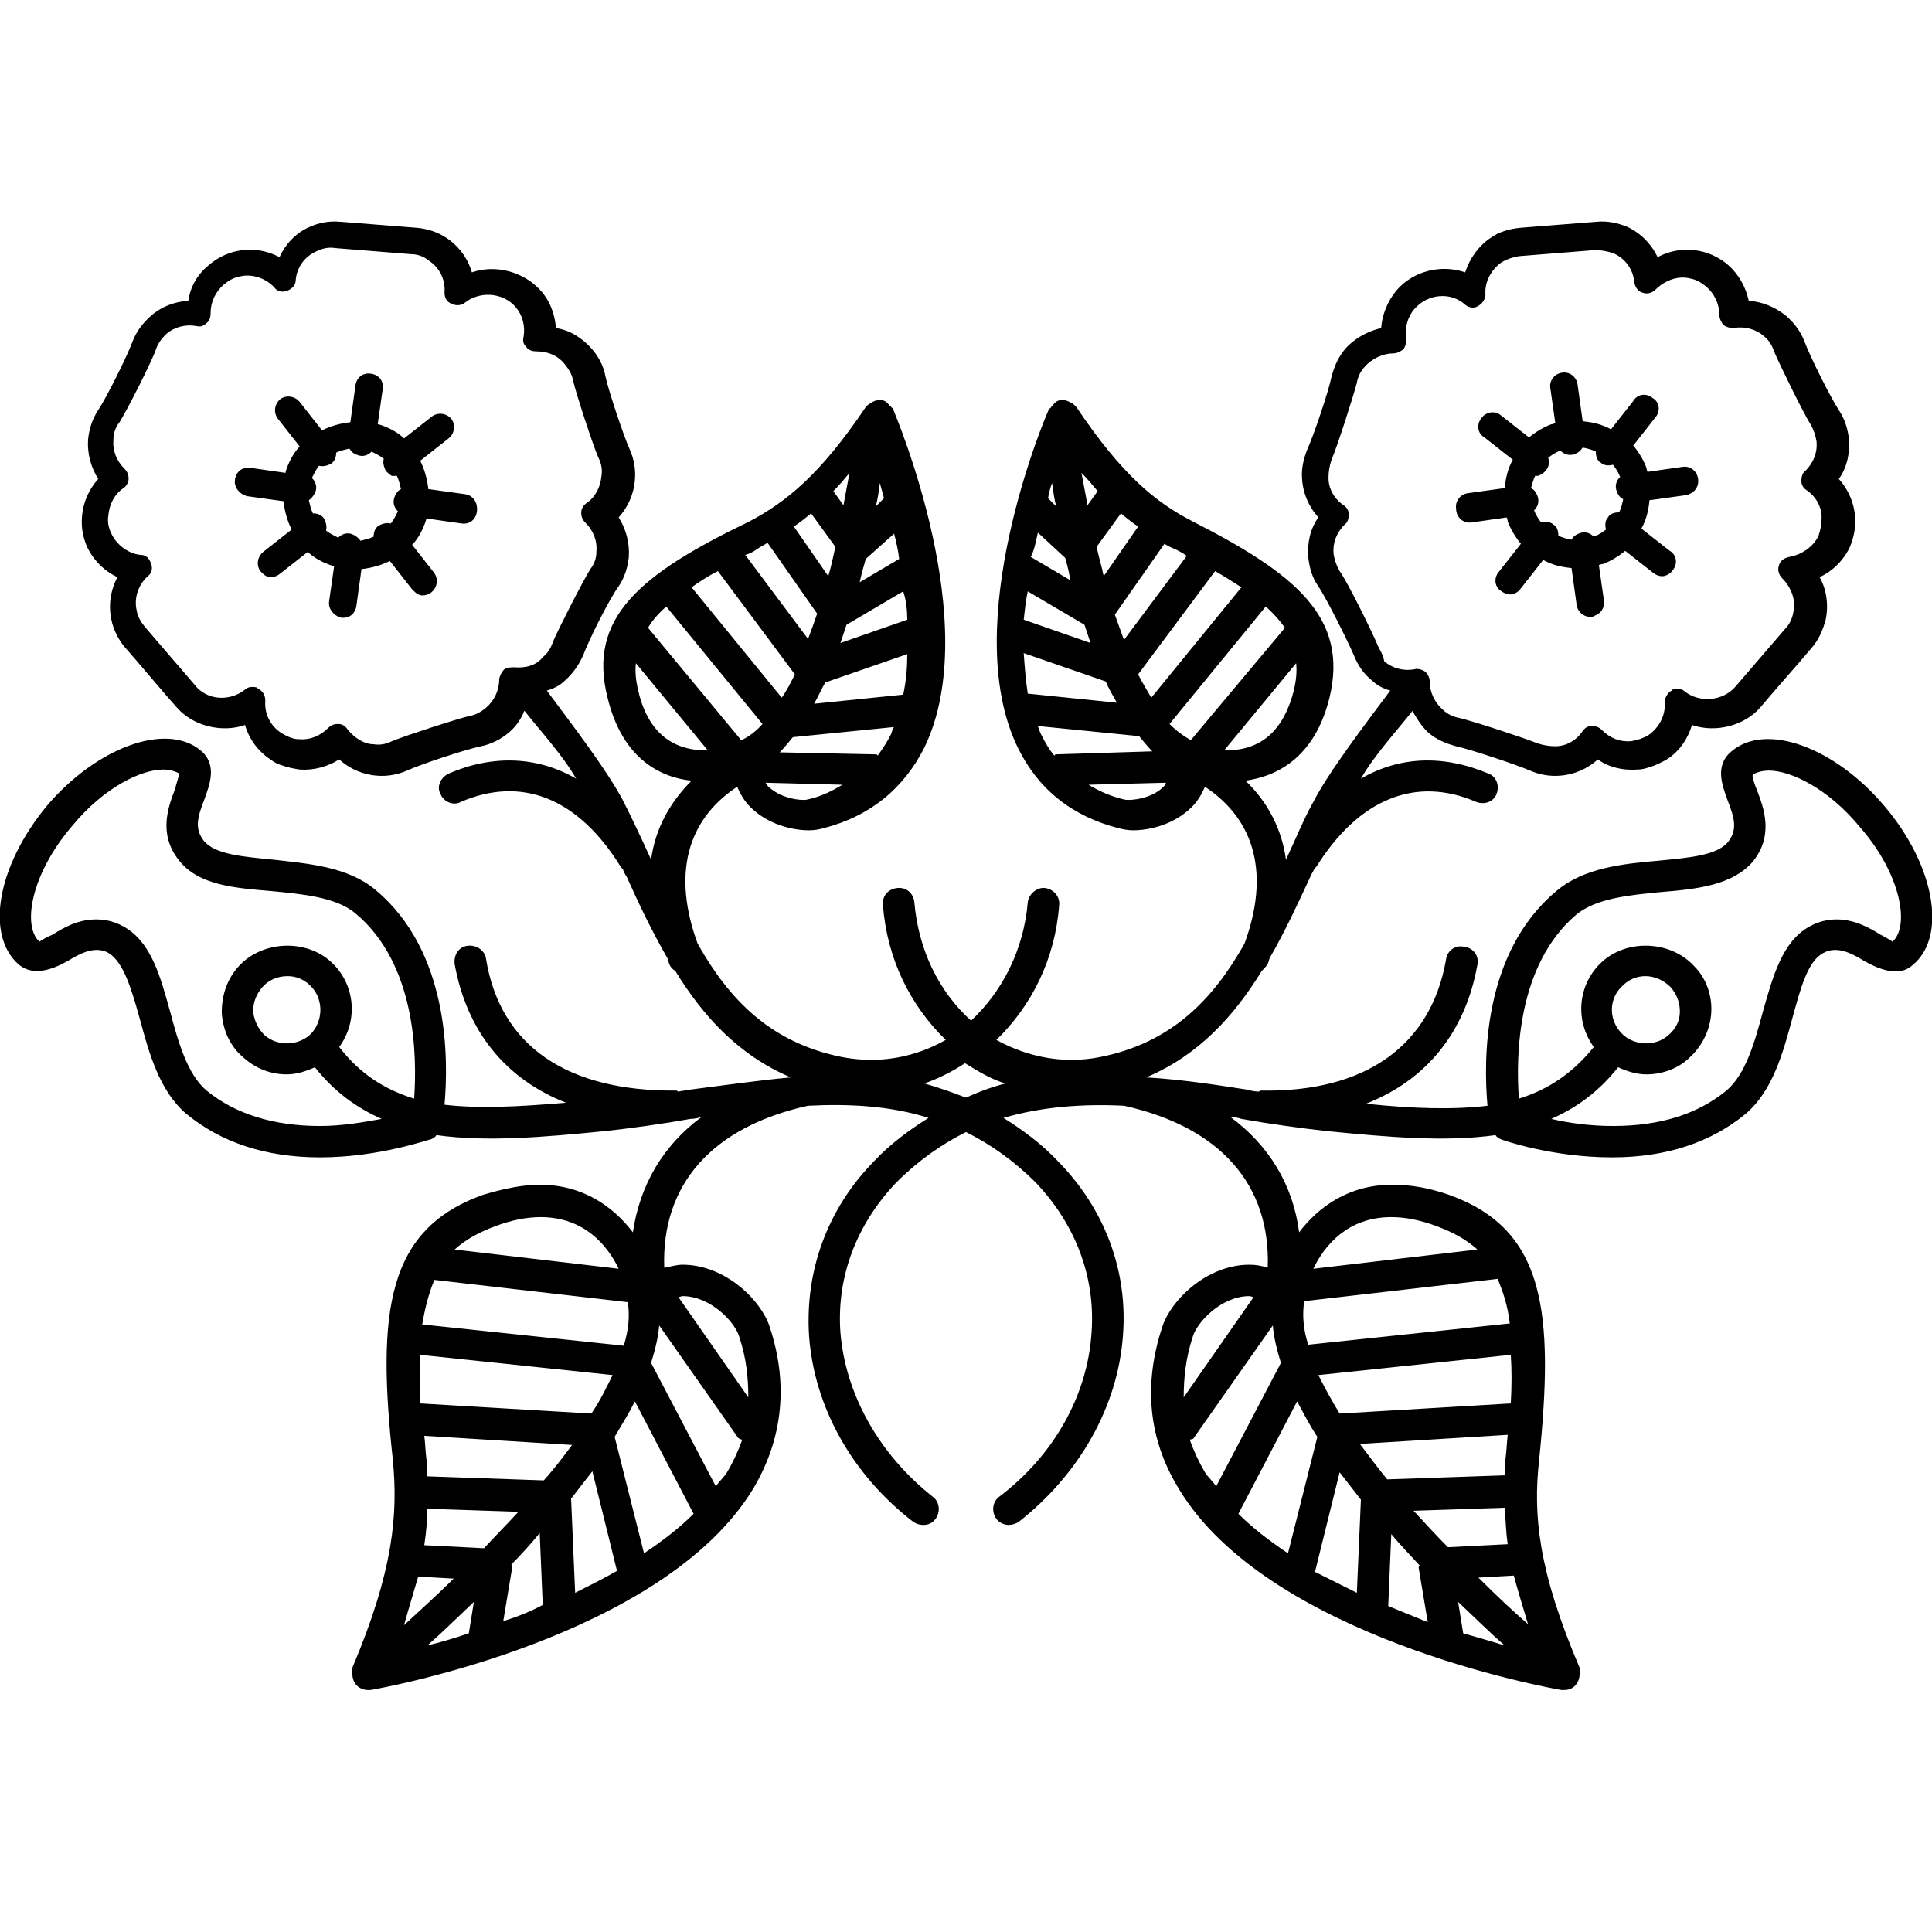 <?xml version="1.0" encoding="utf-8"?>
<!-- Generator: Adobe Illustrator 22.0.0, SVG Export Plug-In . SVG Version: 6.00 Build 0)  -->
<svg version="1.1" id="Capa_1" xmlns="http://www.w3.org/2000/svg" xmlns:xlink="http://www.w3.org/1999/xlink" x="0px" y="0px"
	 viewBox="0 0 190.8 190.8" style="enable-background:new 0 0 190.8 190.8;" xml:space="preserve">
<g>
	<path d="M45.9,48.8l-3.6-0.5c-0.1-1-0.4-2-0.8-2.8l2.8-2.2c0.6-0.5,0.7-1.3,0.3-1.9c-0.5-0.6-1.3-0.7-1.9-0.3l-2.8,2.2
		c-0.6-0.6-1.4-1-2.2-1.3c-0.1,0-0.2-0.1-0.4-0.1l0.5-3.5c0.1-0.8-0.4-1.4-1.2-1.5c-0.8-0.1-1.4,0.4-1.5,1.2l-0.5,3.6
		c-1,0.1-2,0.4-2.8,0.8l-2.2-2.8c-0.5-0.6-1.3-0.7-1.9-0.3c-0.6,0.5-0.7,1.3-0.3,1.9l2.2,2.8c-0.6,0.6-1,1.4-1.3,2.2
		c0,0.1-0.1,0.2-0.1,0.4l-3.5-0.5c-0.8-0.1-1.4,0.4-1.5,1.2c-0.1,0.6,0.3,1.2,0.9,1.5c0.1,0,0.2,0.1,0.3,0.1l3.6,0.5
		c0.1,1,0.4,2,0.8,2.8l-2.8,2.2c-0.6,0.5-0.7,1.3-0.3,1.9c0.2,0.2,0.4,0.4,0.6,0.5c0.4,0.2,0.9,0.1,1.3-0.2l2.8-2.2
		c0.6,0.6,1.4,1,2.2,1.3c0.1,0,0.2,0.1,0.4,0.1l-0.5,3.5c-0.1,0.6,0.3,1.2,0.9,1.5c0.1,0,0.2,0.1,0.3,0.1c0.8,0.1,1.4-0.4,1.5-1.2
		l0.5-3.6c1-0.1,2-0.4,2.8-0.8l2.2,2.8c0.2,0.2,0.4,0.4,0.6,0.5c0.4,0.2,0.9,0.1,1.3-0.2c0.6-0.5,0.7-1.3,0.3-1.9l-2.2-2.8
		c0.6-0.6,1-1.4,1.3-2.2c0-0.1,0.1-0.2,0.1-0.4l3.5,0.5c0.8,0.1,1.4-0.4,1.5-1.2C47.2,49.6,46.7,48.9,45.9,48.8z M39.3,50.5
		C39.3,50.5,39.3,50.5,39.3,50.5c-0.2,0.4-0.4,0.8-0.7,1.2c-0.4-0.1-0.8,0-1.2,0.2c-0.4,0.3-0.5,0.7-0.5,1.1
		c-0.4,0.2-0.9,0.3-1.3,0.4c-0.2-0.3-0.6-0.6-1-0.7c-0.5-0.1-0.9,0.1-1.2,0.4c-0.4-0.2-0.8-0.4-1.2-0.7c0.1-0.4,0-0.8-0.2-1.2
		c-0.3-0.4-0.7-0.5-1.1-0.5c-0.2-0.4-0.3-0.9-0.4-1.3c0.3-0.2,0.6-0.6,0.7-1c0.1-0.5-0.1-0.9-0.4-1.2c0,0,0,0,0,0
		c0.2-0.4,0.4-0.8,0.7-1.2c0.4,0.1,0.8,0,1.2-0.2c0.4-0.3,0.5-0.7,0.5-1.1c0.4-0.2,0.9-0.3,1.3-0.4c0.2,0.3,0.4,0.5,0.7,0.6
		c0.1,0,0.2,0.1,0.3,0.1c0.5,0.1,0.9-0.1,1.2-0.4c0.4,0.2,0.8,0.4,1.2,0.7c-0.1,0.4,0,0.8,0.2,1.2c0.2,0.2,0.4,0.4,0.6,0.5
		C38.8,47,39,47,39.2,47c0.2,0.4,0.3,0.9,0.4,1.3c-0.4,0.2-0.6,0.6-0.7,1C38.8,49.8,39,50.2,39.3,50.5z"/>
	<path d="M186.1,79.6c-4.9-5.8-11.7-8.3-15.1-5.4c-1.7,1.4-0.9,3.4-0.4,4.8c0.7,1.8,1,2.9,0.1,4.1c-1.1,1.4-3.9,1.6-6.9,1.9
		c-3.5,0.3-7.4,0.7-10.1,3c-7.3,6.1-7.2,16.7-6.8,21.2c-3.3,0.4-7.3,0.3-12-0.2c5.9-2.3,9.8-7,11-13.7c0.2-0.9-0.4-1.7-1.3-1.8
		c-0.9-0.2-1.7,0.4-1.8,1.3c-1.5,8.5-8,13.1-18.3,12.9c-0.1,0-0.1,0.1-0.2,0.1c-0.4,0-0.8-0.1-1.2-0.2c-3.2-0.5-6.5-1-9.9-1.2
		c5.2-2.2,8.7-6.1,11.4-10.5c0.2-0.2,0.4-0.4,0.6-0.7c0.1-0.2,0.1-0.4,0.2-0.6c1.5-2.6,2.8-5.4,4-8c0.1-0.3,0.3-0.5,0.4-0.8
		c0.1-0.1,0.1-0.1,0.2-0.2c4.2-6.7,9.8-9,15.8-6.4c0.8,0.3,1.7,0,2-0.8c0.3-0.8,0-1.7-0.8-2c-4.5-1.9-8.8-1.7-12.6,0.5
		c1.3-2.3,3.7-4.9,5.1-6.7c0,0.1,0.1,0.2,0.1,0.2c0.4,0.7,0.8,1.3,1.4,1.9c0.8,0.7,1.7,1.1,2.8,1.4c1.4,0.3,5.9,1.8,7.3,2.4
		c0.9,0.4,2,0.6,3,0.5c1.4-0.1,2.7-0.7,3.7-1.6c1.1,0.8,2.5,1.1,3.9,1c0.6,0,1.1-0.2,1.7-0.4c0.4-0.2,0.9-0.4,1.2-0.6
		c1.3-0.8,2.1-2.1,2.5-3.4c2.3,0.8,5.2,0.1,6.8-1.8c0.9-1.1,4.1-4.7,5-5.8c0.7-0.8,1.1-1.7,1.4-2.8c0.3-1.4,0.1-3-0.6-4.2
		c1.3-0.6,2.4-1.7,3-3c0.4-1,0.6-2,0.5-3c-0.1-1.4-0.7-2.7-1.6-3.7c0.8-1.1,1.1-2.5,1-3.9c-0.1-1-0.4-2-1-2.9
		c-0.8-1.2-2.9-5.4-3.4-6.8c-0.4-1-1-1.8-1.8-2.5c-1.1-0.9-2.4-1.4-3.7-1.5c-0.3-1.4-1-2.6-2-3.5c-0.8-0.7-1.8-1.2-2.8-1.4
		c-1.4-0.3-2.9-0.1-4.2,0.6c-0.6-1.3-1.7-2.4-3-3c-1-0.4-2-0.6-3-0.5c-1.4,0.1-6.2,0.5-7.6,0.6c-1,0.1-2.1,0.4-2.9,1
		c-1.2,0.8-2.1,2.1-2.5,3.4c-2.3-0.8-5.1-0.2-6.8,1.8c-0.9,1.1-1.4,2.4-1.5,3.7c-1.3,0.3-2.6,1-3.5,2c-0.7,0.8-1.1,1.7-1.4,2.8
		c-0.3,1.5-1.8,5.9-2.4,7.2c-0.4,1-0.6,2-0.5,3c0.1,1.4,0.7,2.7,1.6,3.7c-0.8,1.1-1.1,2.5-1,3.9c0.1,1,0.4,2.1,1,2.9
		c0.8,1.2,2.9,5.4,3.5,6.8c0.4,1,1,1.9,1.8,2.5c0.5,0.5,1.1,0.8,1.8,1c-2.3,3.1-6,7.9-7.6,11c-1,1.8-1.8,3.8-2.7,5.7
		c-0.4-3-1.8-5.7-4-7.8c2.9-0.4,6.8-2.1,8.3-8.2c1.9-7.9-3.3-12.2-13.5-17.4c-3.7-1.9-7-4.6-11.5-11.3c-0.1-0.1-0.1-0.1-0.2-0.2
		c-0.1-0.1-0.2-0.2-0.3-0.2c-0.3-0.2-0.6-0.3-0.9-0.3c0,0,0,0,0,0s0,0,0,0c-0.4,0-0.7,0.2-0.9,0.5c0,0.1-0.1,0.1-0.2,0.2
		c0,0.1-0.1,0.1-0.2,0.2c-0.4,0.8-9,21.2-3.1,33.4c2,4.1,5.3,6.8,10,8c0.4,0.1,0.9,0.2,1.4,0.2c1.7,0,4.1-0.6,5.8-2.3
		c0.6-0.6,1-1.3,1.3-2c5,3.3,6.4,8.7,3.9,15.5c-3.1,5.5-7.2,9.8-14.3,11.2c-3.6,0.7-7.1,0-10.2-1.7c3.5-3.4,5.8-8,6.2-13.3
		c0.1-0.9-0.6-1.6-1.4-1.7c-0.8-0.1-1.6,0.6-1.7,1.4c-0.4,4.7-2.5,8.8-5.6,11.7c-3.2-2.9-5.2-7-5.6-11.7c-0.1-0.9-0.8-1.5-1.7-1.4
		c-0.9,0.1-1.5,0.8-1.4,1.7c0.4,5.3,2.7,9.9,6.2,13.3c-3,1.7-6.5,2.4-10.2,1.7c-7.1-1.4-11.2-5.7-14.3-11.2
		c-2.5-6.8-1.1-12.2,3.9-15.5c0.3,0.7,0.7,1.4,1.3,2c1.7,1.7,4.1,2.3,5.8,2.3c0.6,0,1-0.1,1.4-0.2c4.7-1.2,8-4,10-8
		c5.9-12.2-2.8-32.6-3.1-33.4c0-0.1-0.1-0.1-0.2-0.2c0-0.1-0.1-0.1-0.2-0.2c-0.2-0.3-0.5-0.5-0.9-0.5c0,0,0,0,0,0s0,0,0,0
		c-0.3,0-0.6,0.1-0.9,0.3c-0.1,0.1-0.2,0.1-0.3,0.2c-0.1,0.1-0.1,0.1-0.2,0.2c-4.5,6.7-7.9,9.4-11.5,11.3C63.2,56.7,58,61,60,68.9
		c1.5,6.2,5.4,7.9,8.3,8.2c-2.2,2.2-3.6,4.8-4,7.8c-0.9-2-1.8-3.9-2.7-5.7c-1.6-3.1-5.3-7.9-7.6-11c0.7-0.2,1.3-0.5,1.8-1
		c0.8-0.7,1.4-1.6,1.8-2.5c0.5-1.4,2.6-5.6,3.5-6.8c0.6-0.9,0.9-1.9,1-2.9c0.1-1.4-0.3-2.8-1-3.9c0.9-1,1.5-2.3,1.6-3.7
		c0.1-1-0.1-2.1-0.5-3c-0.6-1.3-2.1-5.8-2.4-7.2c-0.2-1.1-0.7-2-1.4-2.8c-0.9-1-2.1-1.8-3.5-2c-0.1-1.4-0.6-2.7-1.5-3.7
		c-1.7-1.9-4.5-2.6-6.8-1.8c-0.4-1.4-1.3-2.6-2.5-3.4c-0.9-0.6-1.9-0.9-2.9-1c-1.4-0.1-6.2-0.5-7.6-0.6c-1.1-0.1-2.1,0.1-3,0.5
		c-1.4,0.6-2.4,1.7-3,3c-1.3-0.7-2.8-0.9-4.2-0.6c-1,0.2-2,0.7-2.8,1.4c-1.1,0.9-1.8,2.1-2,3.5c-1.4,0.1-2.7,0.6-3.7,1.5
		c-0.8,0.7-1.4,1.5-1.8,2.5c-0.5,1.4-2.6,5.6-3.4,6.8c-0.6,0.9-0.9,1.9-1,2.9c-0.1,1.4,0.3,2.8,1,3.9c-0.9,1-1.5,2.3-1.6,3.7
		c-0.1,1.1,0.1,2.1,0.5,3c0.6,1.3,1.7,2.4,3,3c-0.7,1.3-0.9,2.8-0.6,4.2c0.2,1,0.7,2,1.4,2.8c0.9,1,4,4.7,5,5.8
		c1.6,1.9,4.5,2.6,6.8,1.8c0.4,1.4,1.3,2.6,2.5,3.4c0.4,0.3,0.8,0.5,1.2,0.6c0.5,0.2,1.1,0.3,1.7,0.4c1.4,0.1,2.8-0.3,3.9-1
		c1,0.9,2.3,1.5,3.7,1.6c1,0.1,2.1-0.1,3-0.5c1.3-0.6,5.8-2.1,7.3-2.4c1-0.2,2-0.7,2.8-1.4c0.6-0.5,1.1-1.2,1.4-1.9
		c0,0,0-0.1,0.1-0.2c1.4,1.8,3.8,4.4,5.1,6.7c-3.8-2.2-8.2-2.4-12.6-0.5c-0.8,0.4-1.2,1.3-0.8,2c0.3,0.8,1.3,1.2,2,0.8
		c6-2.6,11.6-0.4,15.8,6.4c0,0.1,0.1,0.1,0.2,0.2c0.1,0.3,0.2,0.5,0.4,0.8c1.2,2.7,2.5,5.4,4,8c0.1,0.2,0.1,0.4,0.2,0.6
		c0.1,0.3,0.3,0.5,0.6,0.7c2.7,4.4,6.2,8.3,11.4,10.5c-3.3,0.3-6.7,0.8-9.9,1.2c-0.4,0.1-0.8,0.1-1.2,0.2c-0.1,0-0.1-0.1-0.2-0.1
		C56,107.8,49.4,103.3,48,94.7c-0.1-0.8-0.9-1.4-1.8-1.3c-0.9,0.1-1.4,0.9-1.3,1.8c1.2,6.7,5.1,11.4,11,13.7
		c-4.7,0.4-8.6,0.6-12,0.2c0.4-4.5,0.5-15.1-6.8-21.2c-2.7-2.3-6.6-2.6-10.1-3c-3-0.3-5.8-0.5-6.9-1.9c-0.9-1.2-0.6-2.3,0.1-4.1
		c0.5-1.4,1.3-3.4-0.4-4.8c-3.4-2.8-10.2-0.3-15.1,5.4c-5,6-6.2,12.9-2.8,15.8c1.4,1.1,3.2,0.5,4.8-0.4c1.3-0.8,2.7-1.5,4-0.8
		c1.5,0.9,2.3,3.6,3.1,6.5c0.9,3.3,1.9,7.1,4.6,9.4c3.4,2.8,7.8,4.3,13.2,4.3c5.9,0,10.8-1.8,11-1.8c0.2-0.1,0.4-0.2,0.5-0.4
		c5,0.7,10.6,0.2,16.7-0.4c2.7-0.3,5.6-0.7,8.4-1.2c0.4,0,0.8-0.1,1.1-0.2c-3.8,2.8-6.1,6.7-6.8,11.4c-1.9-2.5-4.9-4.7-9.2-4.7
		c-1.7,0-3.6,0.4-5.6,1c-9.5,3.4-10.5,11.5-8.9,26.2c0.5,5.3,0.1,10.8-4,20.5c0,0.1,0,0.2,0,0.3c0,0.1,0,0.2,0,0.3
		c0,0.4,0.1,0.7,0.3,1h0c0,0,0,0,0,0c0.3,0.4,0.8,0.6,1.2,0.6c0.1,0,0.2,0,0.3,0c1.2-0.2,28.9-5.2,37.8-19.9
		c2.9-4.9,3.5-10.3,1.6-16c-0.8-2.5-4.3-6.1-8.6-6.1c-0.6,0-1.2,0.2-1.8,0.3c-0.3-8.2,4.7-13.9,14.2-16c4.1-0.2,8.1,0,11.9,1.2
		c-1.9,1.2-3.7,2.5-5.4,4.3c-4.6,4.7-6.8,10.8-6.4,17.2c0.5,7,4.2,13.7,10.3,18.4c0.3,0.2,0.6,0.3,1,0.3c0.5,0,0.9-0.2,1.2-0.6
		c0.5-0.7,0.4-1.7-0.3-2.2c-5.3-4.2-8.6-10.1-9.1-16.2c-0.4-5.5,1.6-10.7,5.5-14.8c2.2-2.2,4.5-3.8,6.9-5c2.4,1.2,4.7,2.8,6.9,5
		c3.9,4.1,5.9,9.3,5.5,14.8c-0.4,6.2-3.7,12.1-9.1,16.2c-0.7,0.5-0.8,1.5-0.3,2.2c0.3,0.4,0.8,0.6,1.2,0.6c0.3,0,0.7-0.1,1-0.3
		c6-4.7,9.8-11.4,10.3-18.4c0.5-6.4-1.8-12.5-6.4-17.2c-1.7-1.8-3.5-3.1-5.4-4.3c3.8-1.1,7.8-1.4,11.9-1.2c9.5,2.1,14.5,7.8,14.2,16
		c-0.6-0.2-1.2-0.3-1.8-0.3c-4.3,0-7.8,3.6-8.6,6.1c-1.9,5.7-1.4,11.1,1.6,16c8.8,14.7,36.6,19.7,37.8,19.9c0.1,0,0.2,0,0.3,0
		c0.5,0,0.9-0.2,1.2-0.6c0,0,0,0,0,0h0c0.2-0.3,0.3-0.6,0.3-1c0-0.1,0-0.1,0-0.3c0-0.1,0-0.2,0-0.3c-4.1-9.6-4.6-15.1-4-20.5
		c1.5-14.7,0.6-22.8-8.9-26.2c-2-0.7-3.8-1-5.6-1c-4.3,0-7.3,2.2-9.2,4.7c-0.6-4.7-3-8.6-6.8-11.4c0.4,0,0.8,0.1,1.1,0.2
		c2.8,0.5,5.7,0.9,8.4,1.2c6.1,0.6,11.7,1.1,16.7,0.4c0.1,0.2,0.3,0.3,0.5,0.4c0.2,0.1,5.1,1.8,11,1.8c5.4,0,9.8-1.5,13.2-4.3
		c2.7-2.3,3.7-6.1,4.6-9.4c0.8-2.9,1.5-5.7,3.1-6.5c1.3-0.7,2.7,0,4,0.8c1.6,0.9,3.5,1.6,4.8,0.4C192.3,92.5,191.1,85.5,186.1,79.6z
		 M136,63.6c-0.5-1.2-2.9-6.1-3.7-7.2c-0.3-0.5-0.5-1.1-0.6-1.7c-0.1-1.1,0.3-2.1,1.1-2.9c0.3-0.2,0.4-0.6,0.4-1
		c0-0.4-0.2-0.7-0.5-0.9c-0.9-0.6-1.5-1.6-1.5-2.7c0-0.6,0.1-1.2,0.3-1.8c0.5-1.1,2.2-6.4,2.5-7.6c0.1-0.6,0.4-1.2,0.8-1.6
		c0.7-0.8,1.8-1.3,2.8-1.3c0.4,0,0.7-0.2,1-0.4c0.2-0.3,0.3-0.7,0.3-1c-0.2-1.1,0.1-2.2,0.8-3c1.3-1.5,3.6-1.7,5-0.4
		c0.4,0.3,0.9,0.4,1.3,0.1c0.4-0.2,0.7-0.7,0.7-1.1c-0.1-1.3,0.6-2.5,1.6-3.2c0.5-0.3,1.1-0.5,1.7-0.6c1.1-0.1,6.4-0.5,7.5-0.6
		c0.6,0,1.2,0.1,1.8,0.3c1.2,0.5,2,1.6,2.1,2.9c0.1,0.5,0.4,0.9,0.8,1c0.5,0.2,1,0,1.3-0.3c0.9-0.9,2.2-1.4,3.4-1.1
		c0.6,0.1,1.1,0.4,1.6,0.8c0.8,0.7,1.3,1.7,1.3,2.8c0,0.4,0.2,0.7,0.4,1c0.3,0.2,0.6,0.3,1,0.3c1.1-0.2,2.2,0.1,3,0.8
		c0.5,0.4,0.8,0.9,1,1.5c0.5,1.2,2.9,6.1,3.6,7.2c0.3,0.5,0.5,1.1,0.6,1.7c0.1,1.1-0.3,2.1-1.1,2.9c-0.3,0.2-0.4,0.6-0.4,1
		c0,0.4,0.2,0.7,0.5,0.9c0.9,0.6,1.5,1.6,1.5,2.7c0,0.6-0.1,1.2-0.3,1.8c-0.5,1.1-1.7,1.9-2.9,2.1c-0.5,0.1-0.9,0.4-1,0.8
		c-0.2,0.5,0,1,0.3,1.3c0.9,0.9,1.4,2.2,1.1,3.4c-0.1,0.6-0.4,1.2-0.8,1.6c-0.7,0.8-4.2,4.9-4.9,5.7c-1.3,1.5-3.6,1.6-5,0.5
		c-0.3-0.3-0.8-0.3-1.2-0.2c0,0-0.1,0-0.1,0.1c-0.4,0.2-0.7,0.7-0.7,1.2c0.1,1.3-0.6,2.5-1.6,3.2c-0.5,0.3-1.1,0.5-1.7,0.6
		c-1.1,0.1-2.1-0.3-2.9-1.1c-0.3-0.3-0.6-0.4-1-0.4c-0.4,0-0.7,0.2-0.9,0.5c-0.6,0.9-1.6,1.5-2.7,1.5c-0.6,0-1.2-0.1-1.8-0.3
		c-1.2-0.5-6.4-2.2-7.7-2.5c-0.6-0.1-1.2-0.4-1.6-0.8c-0.8-0.7-1.3-1.7-1.3-2.8c0-0.2-0.1-0.7-0.5-1c-0.3-0.2-0.8-0.3-1-0.2
		c-1.1,0.2-2.2-0.1-3-0.8C136.6,64.6,136.2,64.1,136,63.6z M120,56.4c0.9,0.5,1.8,1.1,2.6,1.6l-8.9,10.9c-0.4-0.7-0.9-1.5-1.3-2.3
		L120,56.4z M116,54.2c0.4,0.2,0.8,0.4,1.2,0.7l-6.2,8.3c-0.3-0.8-0.6-1.7-0.9-2.5l4.9-7C115.3,53.9,115.7,54.1,116,54.2z M112.4,52
		l-3.4,4.9c-0.2-1-0.5-1.9-0.7-2.9l2.4-3.3C111.3,51.2,111.8,51.6,112.4,52z M108.4,48.5l-1,1.4c-0.2-1.1-0.4-2.2-0.6-3.2
		C107.4,47.3,107.9,47.9,108.4,48.5z M103.9,47.7c0.1,0.7,0.2,1.5,0.4,2.3l-0.8-0.8C103.6,48.7,103.7,48.2,103.9,47.7z M102.5,52.6
		l2.7,2.5c0,0,0,0,0,0c0.2,0.7,0.4,1.5,0.5,2.2l-3.9-2.3C102.2,54.2,102.3,53.4,102.5,52.6z M101.5,58.4l5.6,3.3
		c0.2,0.6,0.4,1.2,0.6,1.8l-6.6-2.3C101.2,60.3,101.3,59.3,101.5,58.4z M101.1,64.5l8.1,2.8c0.3,0.7,0.7,1.4,1.1,2.1l-8.8-0.9
		C101.3,67.2,101.2,65.9,101.1,64.5z M104.1,74.6c-0.5-0.6-0.9-1.3-1.3-2.1c-0.1-0.2-0.2-0.5-0.3-0.8l10,1c0.4,0.5,0.9,1.1,1.3,1.5
		l-9.6,0.3C104.2,74.6,104.2,74.6,104.1,74.6z M115,77.6c-0.9,1-2.5,1.4-3.6,1.4c-0.3,0-0.6-0.1-0.6-0.1c-1.2-0.3-2.3-0.8-3.3-1.4
		l7.6-0.2C115.2,77.4,115.1,77.5,115,77.6z M117.6,73.1c-0.7-0.4-1.4-0.9-2.1-1.6l9.5-11.6c0.8,0.7,1.4,1.4,1.9,2.1L117.6,73.1z
		 M120.9,74.1l7.1-8.6c0.1,0.8,0,1.7-0.2,2.6c-1,4-3.2,6-6.7,6C121.1,74.1,121,74.1,120.9,74.1z M80,78.9c-0.1,0-0.3,0.1-0.6,0.1
		c-1.1,0-2.6-0.4-3.6-1.4c-0.1-0.1-0.1-0.2-0.2-0.3l7.6,0.2C82.2,78.1,81.2,78.6,80,78.9z M88,72.5c-0.4,0.8-0.8,1.4-1.3,2.1
		c-0.1,0-0.1-0.1-0.1-0.1L77,74.3c0.4-0.4,0.9-1,1.3-1.5l10-1C88.1,72,88.1,72.3,88,72.5z M89.2,68.6l-8.8,0.9
		c0.4-0.7,0.7-1.4,1.1-2.1l8.1-2.8C89.6,65.9,89.5,67.2,89.2,68.6z M89.6,61.2l-6.6,2.3c0.2-0.6,0.4-1.2,0.6-1.8l5.6-3.3
		C89.5,59.3,89.6,60.3,89.6,61.2z M86.9,47.7c0.1,0.5,0.3,1,0.4,1.5L86.5,50C86.7,49.2,86.8,48.4,86.9,47.7z M85.5,55.2
		C85.5,55.1,85.5,55.2,85.5,55.2l2.8-2.5c0.2,0.8,0.4,1.6,0.5,2.5l-3.9,2.3C85.1,56.6,85.3,55.9,85.5,55.2z M83.9,46.7
		c-0.2,1-0.4,2.1-0.6,3.2l-1-1.4C82.9,47.9,83.4,47.3,83.9,46.7z M80.1,50.7l2.4,3.3c-0.2,0.9-0.4,1.9-0.7,2.9L78.4,52
		C79,51.6,79.5,51.2,80.1,50.7z M74.8,54.2c0.3-0.2,0.7-0.4,1-0.6l4.9,7c-0.3,0.9-0.6,1.7-0.9,2.5l-6.2-8.3
		C74,54.7,74.4,54.5,74.8,54.2z M70.9,56.4l7.6,10.2c-0.4,0.8-0.8,1.6-1.3,2.3L68.3,58C69,57.5,69.9,56.9,70.9,56.4z M65.8,59.9
		l9.5,11.6c-0.6,0.7-1.4,1.3-2.1,1.6L64,62C64.4,61.3,65,60.6,65.8,59.9z M63,68.1c-0.2-0.9-0.3-1.8-0.2-2.6l7.1,8.6
		c-0.1,0-0.1,0-0.2,0C66.2,74.1,63.9,72.1,63,68.1z M50.8,65.9c-0.2,0-0.7,0-1,0.2c-0.3,0.3-0.5,0.8-0.5,1c0,1.1-0.5,2.1-1.3,2.8
		c-0.5,0.4-1,0.7-1.6,0.8c-1.3,0.3-6.5,2-7.7,2.5c-0.6,0.3-1.2,0.4-1.8,0.3C36,73.5,35,72.9,34.3,72c-0.2-0.3-0.5-0.5-0.9-0.5
		c-0.4,0-0.7,0.1-1,0.4c-0.8,0.8-1.8,1.2-2.9,1.1c-0.6,0-1.2-0.3-1.7-0.6c-1.1-0.7-1.7-1.9-1.6-3.2c0-0.5-0.2-0.9-0.7-1.2
		c0,0-0.1,0-0.1-0.1c-0.4-0.1-0.9-0.1-1.2,0.2c-1.5,1.2-3.8,1.1-5-0.5c-0.7-0.8-4.2-4.9-4.9-5.7c-0.4-0.5-0.7-1-0.8-1.6
		c-0.3-1.3,0.2-2.6,1.1-3.4c0.4-0.3,0.5-0.8,0.3-1.3c-0.2-0.5-0.5-0.8-1-0.8c-1.2-0.1-2.4-1-2.9-2.1c-0.3-0.6-0.4-1.2-0.3-1.8
		c0.1-1.1,0.6-2.1,1.5-2.7c0.3-0.2,0.5-0.6,0.5-0.9c0-0.4-0.1-0.7-0.4-1c-0.8-0.8-1.2-1.8-1.1-2.9c0-0.6,0.2-1.2,0.6-1.7
		c0.7-1.1,3.2-6,3.6-7.2c0.2-0.6,0.6-1.1,1-1.5c0.8-0.7,1.9-1,3-0.8c0.4,0.1,0.7,0,1-0.3c0.3-0.2,0.4-0.6,0.4-1
		c0-1.1,0.5-2.1,1.3-2.8c0.5-0.4,1-0.7,1.6-0.8c1.2-0.3,2.6,0.2,3.4,1.1c0.3,0.4,0.8,0.5,1.3,0.3c0.5-0.2,0.8-0.6,0.8-1
		c0.1-1.3,0.9-2.4,2.1-2.9c0.6-0.3,1.2-0.4,1.8-0.3c1.1,0.1,6.4,0.5,7.5,0.6c0.6,0,1.2,0.2,1.7,0.6c1.1,0.7,1.7,1.9,1.6,3.2
		c0,0.5,0.2,0.9,0.7,1.1c0.4,0.2,0.9,0.2,1.3-0.1c1.5-1.2,3.8-1,5,0.4c0.7,0.8,1,1.9,0.8,3c-0.1,0.4,0,0.7,0.3,1
		c0.2,0.3,0.6,0.4,1,0.4c1.1,0,2.1,0.4,2.8,1.3c0.4,0.5,0.7,1,0.8,1.6c0.3,1.3,2,6.5,2.5,7.6c0.3,0.6,0.4,1.2,0.3,1.8
		c-0.1,1.1-0.6,2.1-1.5,2.7c-0.3,0.2-0.5,0.6-0.5,0.9c0,0.4,0.1,0.7,0.4,1c0.8,0.8,1.2,1.8,1.1,2.9c0,0.6-0.2,1.2-0.6,1.7
		c-0.7,1.1-3.2,6-3.7,7.2c-0.2,0.6-0.5,1.1-1,1.5C53,65.7,51.9,66,50.8,65.9z M40.9,108.5c-2.9-0.9-5.3-2.4-7.4-5.1
		c1.9-2.6,1.6-6.2-0.8-8.4c-2.5-2.3-6.8-2.1-9.1,0.4c-1.2,1.3-1.7,2.9-1.7,4.6c0.1,1.7,0.8,3.3,2.1,4.4c1.2,1.1,2.7,1.7,4.3,1.7
		c1,0,1.9-0.3,2.8-0.7c1.9,2.4,4.1,4,6.6,5.1c-1.7,0.3-3.8,0.7-6.1,0.7c-4.6,0-8.4-1.2-11.2-3.5c-1.9-1.6-2.8-4.8-3.6-7.8
		c-1-3.6-1.9-6.9-4.6-8.4c-0.9-0.5-1.8-0.7-2.7-0.7c-1.8,0-3.2,0.8-4.3,1.5C4.7,92.5,4,92.9,3.9,93C2.2,91.5,3,86.4,7.1,81.6
		c3.2-3.9,6.9-5.6,9-5.6c0.7,0,1.3,0.2,1.6,0.4c0,0.2-0.3,1-0.4,1.5c-0.7,1.8-1.7,4.5,0.4,7.1c1.9,2.4,5.4,2.7,9.1,3
		c3.1,0.3,6.4,0.6,8.3,2.2C41.1,95.2,41.2,104.3,40.9,108.5z M30.8,102c-1.2,1.3-3.4,1.4-4.7,0.2c-0.6-0.6-1-1.4-1.1-2.3
		c0-0.9,0.3-1.7,0.9-2.4c0.6-0.7,1.5-1.1,2.5-1.1c0.8,0,1.6,0.3,2.2,0.9C31.9,98.5,32,100.6,30.8,102z M48.9,121.1
		c1.6-0.6,3.1-0.9,4.5-0.9c4.3,0,6.6,2.8,7.7,5.1l-16.2-1.9C46,122.4,47.3,121.7,48.9,121.1z M42.9,126.4l19.1,2.2
		c0.2,1.3,0.1,2.7-0.4,4.3l-19.9-2.1C42,129,42.4,127.6,42.9,126.4z M41.5,133.8l19,2c-0.6,1.2-1.2,2.5-2.1,3.8l-16.9-1
		C41.5,136.8,41.5,135.3,41.5,133.8z M41.3,155.7l3.5,0.2c-1.7,1.7-3.4,3.2-4.9,4.6C40.4,158.7,40.9,157.1,41.3,155.7z M46.3,161.3
		c-1.5,0.5-2.8,0.9-4.1,1.2c1.4-1.2,2.9-2.7,4.6-4.3L46.3,161.3z M41.9,152.6c0.2-1.3,0.3-2.5,0.3-3.6l9,0.3
		c-1.1,1.2-2.3,2.4-3.4,3.6L41.9,152.6z M49.7,160.1l0.9-5.4c0-0.1-0.1-0.1-0.1-0.2c1-1,1.9-2,2.8-3.1l0.3,7.1
		C52.3,159.2,51,159.7,49.7,160.1z M42.2,145.8c0-0.6,0-1.3-0.1-1.8c-0.1-0.8-0.1-1.5-0.2-2.2l14.6,0.9c-0.9,1.2-1.8,2.4-2.8,3.5
		L42.2,145.8z M56.8,157.3l-0.4-9.3c0.7-0.9,1.4-1.8,2.1-2.7l2.4,9.7c0,0,0.1,0.1,0.1,0.1C59.6,155.9,58.2,156.6,56.8,157.3z
		 M63.6,153.4l-2.9-11.5c0.7-1.2,1.4-2.3,2-3.5l5.8,11.1C67.1,150.9,65.4,152.2,63.6,153.4z M67.4,128c2.8,0,5.2,2.6,5.6,4
		c0.7,2.1,0.9,4,0.9,6l-6.9-9.9C67.1,128.1,67.3,128,67.4,128z M72.9,142c0.1,0.1,0.2,0.1,0.4,0.2c-0.4,1.1-0.9,2.2-1.5,3.2
		c-0.3,0.5-0.8,0.9-1.1,1.4l-6.4-12.2c0.4-1.3,0.7-2.5,0.8-3.7L72.9,142z M95.4,108.4L95.4,108.4L95.4,108.4c-1.3-0.5-2.7-1-4.1-1.4
		c1.4-0.5,2.8-1.2,4-2c1.3,0.8,2.6,1.6,4,2C98.1,107.3,96.7,107.8,95.4,108.4z M117.8,132c0.4-1.4,2.8-4,5.6-4
		c0.1,0,0.3,0.1,0.4,0.1l-6.9,9.9C116.9,136.1,117.1,134.1,117.8,132z M134,157.3c-1.4-0.7-2.8-1.4-4.2-2.1c0-0.1,0.1-0.1,0.1-0.1
		l2.4-9.7c0.7,0.9,1.4,1.8,2.1,2.7L134,157.3z M134.3,142.6l14.6-0.9c-0.1,0.8-0.1,1.4-0.2,2.2c-0.1,0.6-0.1,1.2-0.1,1.8l-11.6,0.4
		C136.1,145,135.2,143.8,134.3,142.6z M137.1,158.6l0.3-7.1c0.9,1.1,1.9,2.1,2.8,3.1c0,0.1-0.1,0.1-0.1,0.2l0.9,5.4
		C139.8,159.7,138.5,159.2,137.1,158.6z M139.6,149.2l9-0.3c0.1,1.1,0.1,2.3,0.3,3.6l-5.9,0.3C141.9,151.7,140.8,150.5,139.6,149.2z
		 M144.5,161.3l-0.5-3.1c1.7,1.6,3.2,3.1,4.6,4.3C147.3,162.1,145.9,161.7,144.5,161.3z M150.9,160.4c-1.5-1.3-3.2-2.9-4.9-4.6
		l3.5-0.2C149.9,157.1,150.4,158.7,150.9,160.4z M149.2,138.6l-16.9,1c-0.8-1.3-1.5-2.6-2.1-3.8l19-2
		C149.3,135.3,149.3,136.8,149.2,138.6z M137.4,120.2c1.4,0,2.9,0.3,4.5,0.9c1.6,0.6,2.9,1.3,4,2.3l-16.2,1.9
		C130.8,123,133.1,120.2,137.4,120.2z M128.8,128.5l19.1-2.2c0.5,1.2,1,2.6,1.2,4.4l-19.9,2.1C128.7,131.3,128.6,129.8,128.8,128.5z
		 M130.1,141.9l-2.9,11.5c-1.8-1.2-3.5-2.5-4.9-3.9l5.8-11.1C128.7,139.5,129.3,140.7,130.1,141.9z M126.5,134.6l-6.4,12.2
		c-0.3-0.5-0.8-0.9-1.1-1.4c-0.6-1-1.1-2.1-1.5-3.2c0.1-0.1,0.3,0,0.4-0.2l7.8-11.1C125.8,132.1,126.1,133.3,126.5,134.6z M186.9,93
		c-0.1-0.1-0.8-0.5-1.2-0.7c-1.1-0.7-2.6-1.5-4.3-1.5c-0.9,0-1.8,0.2-2.7,0.7c-2.7,1.5-3.6,4.9-4.6,8.4c-0.8,3-1.7,6.2-3.6,7.8
		c-2.8,2.3-6.5,3.5-11.2,3.5c-2.3,0-4.4-0.3-6.1-0.7c2.5-1.1,4.7-2.7,6.6-5.1c0.9,0.4,1.8,0.7,2.8,0.7c1.6,0,3.2-0.6,4.3-1.7
		c1.3-1.2,2-2.8,2.1-4.4c0.1-1.7-0.5-3.4-1.7-4.6c-2.3-2.5-6.6-2.7-9.1-0.4c-2.4,2.2-2.7,5.8-0.8,8.4c-2.1,2.6-4.5,4.2-7.4,5.1
		c-0.3-4.2-0.2-13.2,5.7-18.2c2-1.6,5.2-1.9,8.3-2.2c3.7-0.3,7.1-0.7,9.1-3c2.1-2.6,1.1-5.3,0.4-7.1c-0.2-0.5-0.5-1.3-0.4-1.5
		c0.3-0.2,0.9-0.4,1.6-0.4c2.1,0,5.8,1.7,9,5.6C187.8,86.4,188.6,91.5,186.9,93z M160.3,97.3c0.6-0.6,1.4-0.9,2.2-0.9
		c0.9,0,1.8,0.4,2.5,1.1c0.6,0.7,0.9,1.5,0.9,2.4c0,0.9-0.4,1.7-1.1,2.3c-1.3,1.2-3.5,1.1-4.7-0.2
		C158.8,100.6,158.9,98.5,160.3,97.3z"/>
	<path d="M145.3,51.6l3.5-0.5c0,0.1,0.1,0.2,0.1,0.4c0.3,0.8,0.8,1.6,1.3,2.2l-2.2,2.8c-0.5,0.6-0.4,1.5,0.3,1.9
		c0.4,0.3,0.9,0.4,1.3,0.2c0.2-0.1,0.4-0.2,0.6-0.5l2.2-2.8c0.9,0.5,1.8,0.7,2.8,0.8l0.5,3.6c0.1,0.8,0.8,1.3,1.5,1.2
		c0.1,0,0.2,0,0.3-0.1c0.6-0.2,1-0.8,0.9-1.5l-0.5-3.5c0.1,0,0.2-0.1,0.4-0.1c0.8-0.3,1.6-0.8,2.2-1.3l2.8,2.2
		c0.4,0.3,0.9,0.4,1.3,0.2c0.2-0.1,0.4-0.2,0.6-0.5c0.5-0.6,0.4-1.5-0.3-1.9l-2.8-2.2c0.5-0.9,0.7-1.8,0.8-2.8l3.6-0.5
		c0.1,0,0.2,0,0.3-0.1c0.6-0.2,1-0.8,0.9-1.5c-0.1-0.8-0.8-1.3-1.5-1.2l-3.5,0.5c0-0.1-0.1-0.2-0.1-0.4c-0.3-0.8-0.8-1.6-1.3-2.2
		l2.2-2.8c0.5-0.6,0.4-1.5-0.3-1.9c-0.6-0.5-1.5-0.4-1.9,0.3l-2.2,2.8c-0.9-0.5-1.8-0.7-2.8-0.8l-0.5-3.6c-0.1-0.8-0.8-1.3-1.5-1.2
		c-0.8,0.1-1.3,0.8-1.2,1.5l0.5,3.5c-0.1,0-0.2,0.1-0.4,0.1c-0.8,0.3-1.6,0.8-2.2,1.3l-2.8-2.2c-0.6-0.5-1.5-0.3-1.9,0.3
		c-0.5,0.6-0.4,1.5,0.3,1.9l2.8,2.2c-0.5,0.9-0.7,1.8-0.8,2.8l-3.6,0.5c-0.8,0.1-1.3,0.8-1.2,1.5C143.8,51.1,144.5,51.7,145.3,51.6z
		 M151.6,47c0.2,0,0.4,0,0.5-0.1c0.2-0.1,0.4-0.2,0.6-0.5c0.3-0.3,0.3-0.8,0.2-1.2c0.4-0.3,0.7-0.5,1.2-0.7c0.3,0.3,0.7,0.5,1.2,0.4
		c0.1,0,0.2,0,0.3-0.1c0.3-0.1,0.5-0.3,0.7-0.6c0.5,0.1,0.9,0.2,1.3,0.4c0,0.4,0.1,0.9,0.5,1.1c0.3,0.3,0.8,0.3,1.2,0.2
		c0.3,0.4,0.5,0.7,0.7,1.2c0,0,0,0,0,0c-0.3,0.3-0.5,0.7-0.4,1.2c0.1,0.4,0.3,0.8,0.7,1c-0.1,0.5-0.2,0.9-0.4,1.3
		c-0.4,0-0.9,0.1-1.1,0.5c-0.3,0.3-0.3,0.8-0.2,1.2c-0.4,0.3-0.7,0.5-1.2,0.7c-0.3-0.3-0.7-0.5-1.2-0.4c-0.4,0.1-0.8,0.3-1,0.7
		c-0.5-0.1-0.9-0.2-1.3-0.4c0-0.4-0.1-0.9-0.5-1.1c-0.3-0.3-0.8-0.3-1.2-0.2c-0.3-0.4-0.5-0.7-0.7-1.2c0,0,0,0,0,0
		c0.3-0.3,0.5-0.7,0.4-1.2c-0.1-0.4-0.3-0.8-0.7-1C151.3,47.9,151.4,47.4,151.6,47z"/>
</g>
</svg>
